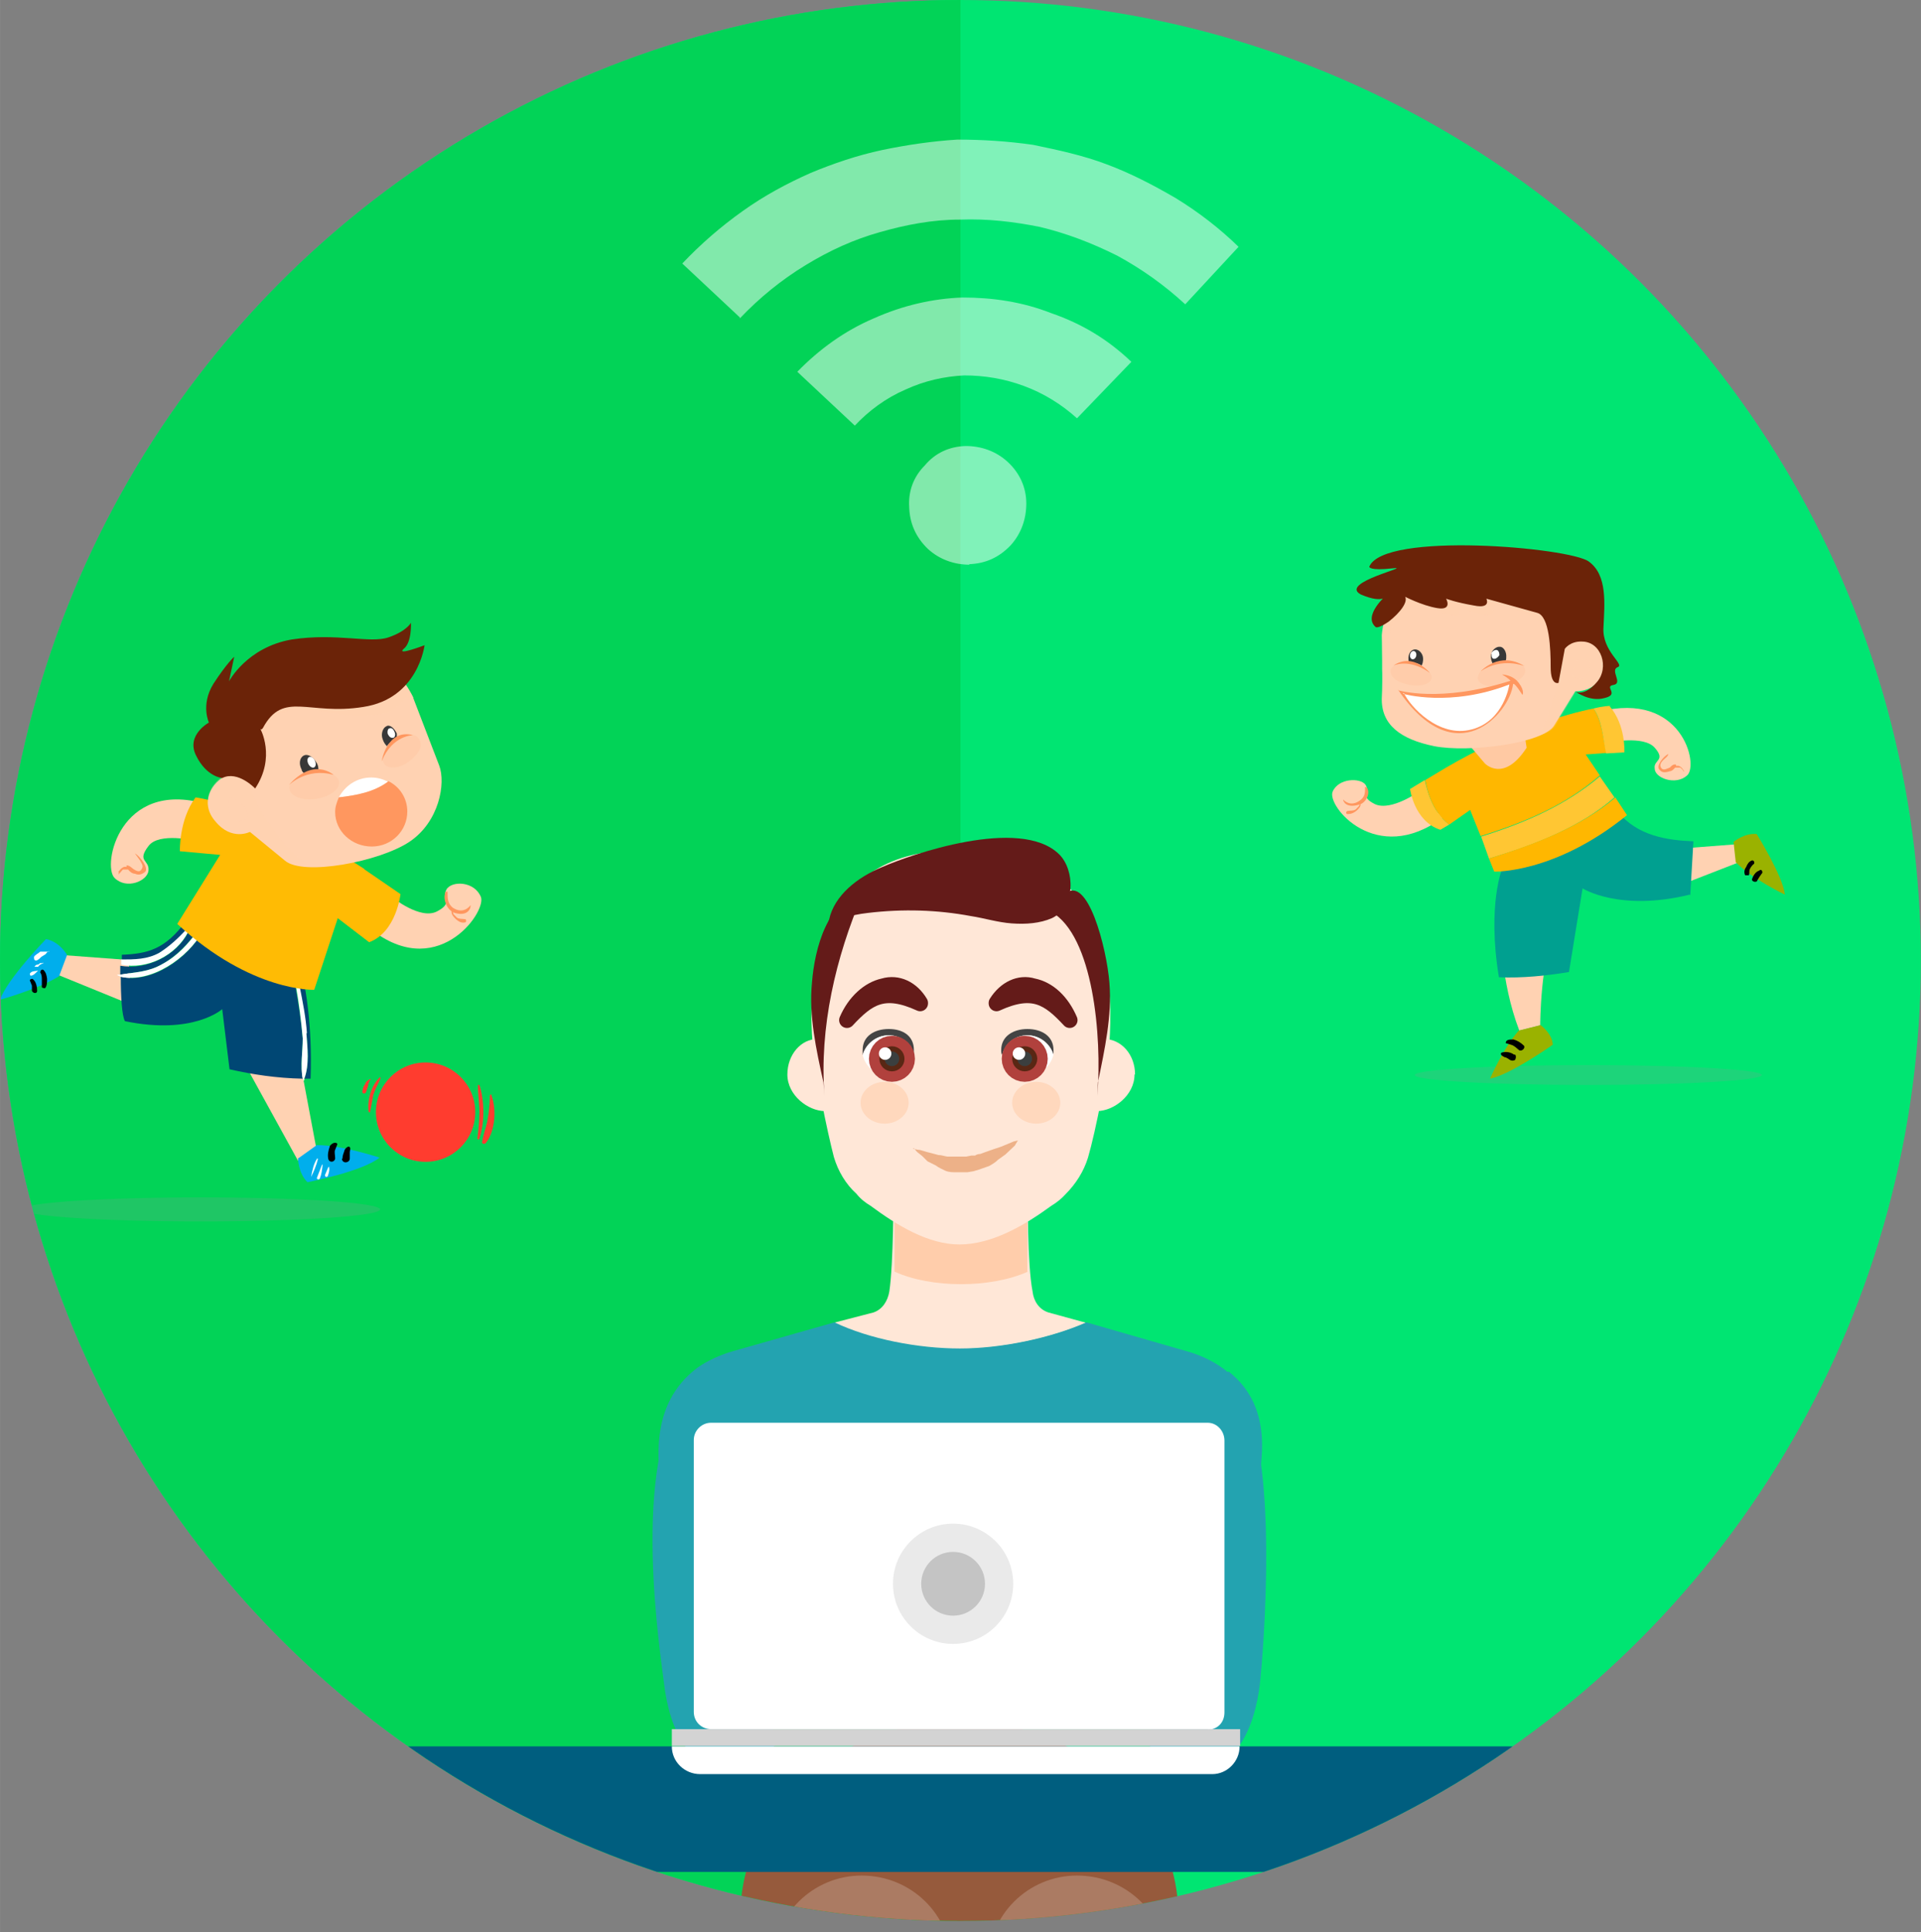 <svg xmlns="http://www.w3.org/2000/svg" xmlns:xlink="http://www.w3.org/1999/xlink" width="367.4" height="369.5" viewBox="0 0 367.429 369.539"><rect x="0" y="0" width="367.429" height="369.539" fill="#808080" stroke="none"/><defs><circle id="a" cx="183.7" cy="183.7" r="183.7"/></defs><clipPath id="b"><use xlink:href="#a" overflow="visible"/></clipPath><circle clip-path="url(#b)" fill="#00E572" cx="183.7" cy="183.7" r="183.7"/><path clip-path="url(#b)" fill="#02D357" d="M183.7 367.4C82.3 367.4 0 285.2 0 183.7S82.3 0 183.7 0"/><path clip-path="url(#b)" fill="#965A3C" d="M225.4 366.5c0 20.6-18.8 26.3-42 26.3-23 0-41.8-5.7-41.8-26.3s18.8-37.3 42-37.3c23 0 41.8 16.7 41.8 37.3z"/><path clip-path="url(#b)" fill="#FFF" d="M233.3 398h-99.6c-3.6 0-6.5-3-6.5-6.5 0-3.6 3-6.5 6.5-6.5h99.6c3.6 0 6.5 3 6.5 6.5 0 3.6-3 6.5-6.5 6.5z"/><g clip-path="url(#b)" fill="#AB7B63"><path d="M182 409.5h-34.2v-33.8c0-9.5 7.7-17 17-17 9.5 0 17.2 7.5 17.2 17v33.8zM223.2 409.5H189v-33.8c0-9.5 7.7-17 17-17 9.5 0 17.2 7.5 17.2 17v33.8z"/></g><path clip-path="url(#b)" fill="#005E7F" d="M27.5 334h310v24h-310z"/><g clip-path="url(#b)"><path fill="#FFE7D7" d="M207.8 253l-7.3-2c-1.8-.6-2.8-2.2-3-4-1-5-1-18.5-.8-20.7 0-.2-.2-.3-.4-.3h-25c-.2 0-.4 0-.4.3 0 2.2 0 15.4-.8 20.7-.3 1.8-1.3 3.4-3 4l-7.7 2c6.8 3.2 16 5 24 5s17.5-2 24.3-5z"/><path fill="#FFCDAB" d="M196.5 243.2v-12.8c0-.2-.2-.4-.3-.4h-24.8c-.2 0-.3.2-.3.4v12.8c7 3.2 18.4 3.2 25.5 0z"/><path fill="#23A3B0" d="M234.8 262.4c-2-1.7-4.6-3-7.2-3.8l-19.8-5.7c-6.8 3-16.2 5-24.2 5s-17.3-1.8-24-5l-19.7 5.6c-2.3.7-4.5 1.7-6.4 3-10 7.4-7 19.4-7.5 21.6v.4H184s57-.2 57-.4c-.4-2 3.3-13.5-6-20.8z"/><path fill="#FFE7D7" d="M183.8 162.7c-28.5-1-29 26-28.5 35 .3 6.4 3 19 4.2 23.6.8 2.7 2.3 5.2 4.3 7 .8 1 1.7 1.7 2.7 2.3 5 3.7 11 7.4 17 7.4 6.2 0 12.4-3.6 17.6-7.4 1-.6 2-1.4 2.7-2.2 2-2 3.5-4.4 4.3-7 1.4-4.8 4-17.3 4.2-23.8.4-9 0-36-28.4-35z"/><path fill="#641B19" stroke="#641B19" stroke-width="3" stroke-linecap="round" stroke-linejoin="round" stroke-miterlimit="10" d="M176 191.8c-1.6-2.7-4.3-4-7-3.2-2.8.6-5.5 3-7 6.5 4-4.3 7-6.4 14-3.2zM190.6 191.8c1.7-2.7 4.4-4 7-3.2 3 .6 5.5 3 7 6.5-4-4.3-7-6.4-14-3.2z"/><g fill="#FFE7D7"><path d="M162.3 205.5c0 4-1.3 7-4.5 7s-7.2-3-7.2-7c0-3.8 2.6-6.8 5.8-6.8s6 3 6 6.8zM217 205.5c0 4-4 7-7.2 7s-4.5-3-4.5-7c0-3.8 2.6-6.8 5.8-6.8 3.4 0 6 3 6 6.8z"/></g><path fill="#444" d="M196.5 198c2.4 0 4.4 1.6 5 3.8v-1c0-2.6-2.2-4-5-4-2.7 0-5 1.4-5 4 0 .4 0 .7.2 1 .5-2.2 2.5-3.8 4.8-3.8z"/><path fill="#FFF" d="M196.5 205.7c2.4 0 4.4-1.6 5-4-.6-2-2.6-3.7-5-3.7s-4.3 1.6-4.8 3.8c.5 2.3 2.5 4 4.8 4z"/><path fill="#444" d="M170 198c2.4 0 4.3 1.6 4.8 3.8v-1c0-2.6-2-4-4.8-4s-5 1.4-5 4v1c.6-2.2 2.6-3.8 5-3.8z"/><path fill="#FFF" d="M170 205.7c2.4 0 4.3-1.6 4.8-4-.5-2-2.5-3.7-4.8-3.7s-4.4 1.6-5 3.8c.6 2.3 2.6 4 5 4z"/><circle fill="#B1413D" stroke="#B1413D" stroke-width="5" stroke-miterlimit="10" cx="196" cy="202.5" r="1.9"/><circle fill="#B1413D" stroke="#B1413D" stroke-width="5" stroke-miterlimit="10" cx="170.6" cy="202.5" r="1.9"/><circle fill="#3B3F3F" stroke="#592714" stroke-miterlimit="10" cx="196" cy="202.5" r="1.9"/><circle fill="#3B3F3F" stroke="#592714" stroke-miterlimit="10" cx="170.6" cy="202.5" r="1.9"/><circle fill="#FFF" cx="169.3" cy="201.5" r="1.2"/><circle fill="#FFF" cx="194.9" cy="201.5" r="1.2"/><path fill="#641B19" d="M158.6 175.8c1-4.5 5.3-8 10.2-10 5-2.2 26.3-9.8 33.8-2.4 3 3 3.2 10-1.4 12.2-2.3 1-5 1.2-7.7 1s-5.2-1-7.8-1.4c-6.4-1.2-13-1.4-19.7-.6-1.7.2-3.5.5-5 1.2s-3 1.8-3.4 3.2"/><path fill="#641B19" d="M157.5 207c-1.4-6.3-2.8-12.7-2.2-19 .5-6.6 3-16 9.7-17-5.2 12.2-8.3 25.5-7.3 38.6M210 207c1.3-6.3 2.7-12.7 2.2-19-.5-6.6-4.2-21-8.5-17 .7 1.7-4 2.5-2.6 3.4 8 4.6 9.7 23.7 8.8 35.2"/><g fill="#FFD8BD"><ellipse cx="169.2" cy="210.9" rx="4.6" ry="4"/><ellipse cx="198.2" cy="210.9" rx="4.6" ry="4"/></g><g><path fill="#EDB188" d="M174.6 219.7l1 .2c.6 0 1.4.4 2.4.6l1.5.4c.6 0 1 .2 1.7.3h3.6l1-.2h.7c.3-.2.6-.3 1-.3l.8-.3 1.7-.6 1.5-.5 2.4-1 .8-.2-.6 1-1.8 1.7-1.4 1c-.5.5-1 .8-1.7 1.2l-2 .7-1 .3-1.2.2H183c-.7 0-1.5 0-2.2-.3-.6-.3-1.3-.6-1.8-1l-1.6-.8-1-1-1-.8-.6-.7z"/></g><g fill="#23A3B0"><path d="M131.3 265.7c-11 13.7-4.8 51.6-4.3 56.2.5 4.4 1.8 9 4 12 2.5 3.3 6 4.3 9 4 3-.6 5.8-2.4 8.6-4.3M237 266.2c8 11.5 4.5 51 4 55.7-.5 4.4-1.8 9-4 12-2.5 3.3-6 4.3-9 4-3-.6-5.8-2.4-8.6-4.3"/></g><g><path fill="#FFF" d="M231 330.7h-95c-1.8 0-3.3-1.4-3.3-3.3v-52c0-1.8 1.5-3.3 3.3-3.3h95c1.8 0 3.2 1.6 3.2 3.4v52c0 2-1.4 3.3-3.2 3.3z"/><path fill="#D3D3D3" d="M237.2 334v-3.3H128.5v3.2h108.7z"/><path fill="#FFF" d="M128.5 334c0 3 2.5 5.3 5.4 5.3h98c2.8 0 5.2-2.4 5.2-5.3H128.5z"/></g><g><circle fill="#EAEAEA" cx="182.3" cy="302.9" r="11.5"/><circle fill="#C4C4C4" cx="182.3" cy="302.9" r="6.1"/></g></g><g clip-path="url(#b)"><ellipse opacity=".2" fill="#91959D" cx="38.4" cy="231.3" rx="34.3" ry="2.3"/><path fill="#FFD2B2" d="M37.4 160.8s-7-1.7-9 1c-2.3 3 .2 2.6 0 4.7-.2 2-4.2 3.7-6.5 1.4-2.4-2.4 1-18.8 17.3-14.2l-2 7z"/><path fill="#FF975F" d="M22.6 166.8c.4-.6 1-1.2 1.6-1v-.3c.6 0 1 .5 1.3.7.5.3 1.2.8 1.6 0 .4-.6 0-1-.3-1.6l-1-1.4s0-.2 0 0c1 .6 2.6 2.7 2 3.5-.7.6-1.3.7-2 .4-.5 0-1-.4-1.3-.8h-1l-.7.8c0 .2-.3 0 0-.2z"/><path fill="#FFD2B2" d="M75 171.6s5.4 4.4 8.6 2.7c3.2-1.7.8-2.4 1.8-4.2 1-1.7 5.4-1.6 6.6 1.5 1 3-8.7 16.6-21.7 5.6l4.6-5.4z"/><path fill="#FF975F" d="M85.2 170.6s.4-.2.4 0c0 1.2 0 2.2 1 3 2 1.3 3.2-.2 3.4-.5v.2c0 .5-.6 2-3 1.3-1.4-.4-2.4-2.5-1.8-4z"/><path fill="#FF975F" d="M86.4 174.2c.2 0 .3.4.3.6l.7.7c.4.3 1 .2 1.6.3.2 0 .2.6 0 .6-.8.2-1.3-.2-1.8-.6-.4-.4-1-1-.8-1.6z"/><g><path fill="#FFD2B2" d="M60.7 220.7l-4-21.3L46 202l11 20"/><path fill="#00AEEC" d="M57 221.5s0 2.8 1.8 4.6c0 0 10.4-2 13.8-4.7 0 0-7.2-2.4-12-2.4l-3.5 2.5z"/><path d="M63 219.3c.3-.5 1-1 1.5-.6v.2l-.4 1c-.2.4 0 1 0 1.6 0 .7-1 1-1.3.2-.2-.8 0-1.7.3-2.5zM65.5 221.6c0-.6.2-1 .4-1.6 0-.2.7-1 1-.6.2.3 0 .7 0 1v1.2c0 .4-.4.7-.8.7s-.7-.3-.7-.7z"/><path fill="#FFF" d="M60.7 221.5c-.7 1-1 2.4-1.2 3.6 0 .2 0 .2 0 0 .5-1 1-2.2 1.3-3.4zM61.6 222.7l-1 2.6c0 .3.5.4.6 0 .3-.7.4-1.6.5-2.5zM63 223.2h-.2l-.6 1.4c-.2.4.3.7.5.3.2-.6.4-1.2.2-1.8z"/><path fill="#FFD2B2" d="M10 186l15.2 6.2-.6-8.6-13.4-1"/><path fill="#00AEEC" d="M12.8 182.6s-1.4-2.5-4-3c0 0-7.4 7.6-8.8 11.6 0 0 7.3-2 11.3-4.5l1.5-4z"/><path d="M8.3 185.5c.5.5.6 1 .7 1.7 0 .6 0 1.4-.4 1.8 0 0-.5 0-.6-.2v-1.4c0-.5 0-1-.3-1.4 0-.4.3-.7.6-.5zM6.3 187.3c.6.4.8 1.5.8 2.2 0 .6-.8.5-1 0v-1l-.4-1c0-.2.4-.4.7-.2z"/><path fill="#FFF" d="M9.4 182H7.7c-.3.3-1 .6-1.2 1 0 .4 0 .7.4.7.3 0 .7-.4 1-.7l.8-.5c.2-.2.3-.5.7-.6 0 0 0-.2 0 0zM8 184.2h-.4c0 .2-.4.3-.5.3-.2 0-.4.2-.5.4h.7c.2-.4.6-.5 1-.7 0 0 0-.2-.2 0zM7.3 185.6c-.5.2-1.2 0-1.6.6 0 0 0 .4.2.4.5 0 1-.6 1.4-1z"/><g><path fill="#004774" d="M38 177.8c0-.2.2-.2.3-.2l-2.7-1.5c-4 5.5-7.4 6.3-12.3 6.5v1c2.4 0 5 0 7-1.2 2.2-1.2 3.6-2.6 5.2-4.4.3-.4.7 0 .5.3-2.3 4.5-8 7.3-13 6.4v1.7c3-.5 5.4-.5 8-2 3-1.7 5-4 7-6.6z"/><path fill="#004774" d="M58.3 188.4l-19.6-10.6v.4c-2.7 5-9.7 10-15.6 8.6 0 3.6.2 7.5.8 8.5C37 198 42.5 193 42.5 193l1.4 11.5c4.4 1 9 1.7 14 1.8-.5-2.5 0-5.2 0-7.7-.3-3.4-.8-6.6-1.4-10 0-.3.6-.5.7 0 .6 3 1.2 6 1.4 9 .2 2.7.6 6-.4 8.7h1.2c.4-10.7-1.2-18-1.2-18z"/><path fill="#FFF" d="M36 178.3c.2-.3-.2-.7-.5-.4-1.6 1.7-3 3-5 4.3-2.3 1.3-4.8 1.3-7.3 1.3v1c5 1 10.5-1.8 12.8-6.3zM38.3 177.6l.4.2c0-.2-.2-.2-.4-.2zM22.4 186.5l.7.3v-.4h-.6z"/><path fill="#FFF" d="M38.7 178.2v-.4l-.4-.2s-.3 0-.3.2c-2 2.7-4 5-7 6.6-2.6 1.5-5 1.5-8 2v.4c6 1.3 13-3.7 15.7-8.6zM58 206.6c0 .2 0 0 .2 0v-.3H58v.3zM58.7 197.6c-.2-3-.8-6-1.4-9 0-.5-.8-.3-.7 0 .6 3.4 1 6.6 1.3 10 0 2.5-.5 5.2 0 7.7h.3c1-2.6.6-6 .4-8.7z"/></g><path fill="#FFBB04" d="M69.6 166.2l7 4.8s-.8 7.3-6 9.2l-6-4.6-4.5 13.7s-12 .5-26.2-12.6l8.2-13.2-7.7-.7s-.2-6 3-10.3c0 0 14.3 2 32.3 13.7z"/><circle fill="#FF3C2F" cx="81.4" cy="212.7" r="9.5"/><path fill="#FF3C2F" d="M91.6 207.5h-.2c0 1.8.3 3.5.3 5.2 0 1.7-.2 3.4-.4 5 0 .3.4.3.4 0 1-3 1-7 0-10.2zM94 209.5c0-.3-.2-.2-.3 0 0 1.7-.2 3.3-.5 5-.3 1.3-.8 2.6-1 4 0 .3.6.4.8 0 1.7-2.2 2-6.3 1-9zM72.7 206c-1.7 1.5-2.5 4.5-2.2 6.6 0 .2.3.2.3 0l.6-3.2c.4-1.2 1-2.2 1.4-3.2 0 0 0-.2 0 0zM70.8 206.4c-.5.2-.8.4-1 1-.3.3-.5 1-.5 1.5 0 .2.5.4.7 0l.4-1.2c0-.4.3-1 .5-1.3 0 0 0-.2-.2 0z"/></g><g><g fill="#FFD2B2"><path d="M79 133.4l5 13c1.3 3.4 0 10.8-5.7 14.6-5.7 3.8-20.3 6.6-23.8 3.6l-6.7-5.5s-3.5 1.8-6.6-2c-3-3.4-1-7.5 2.5-9h.4c-.3 0-5.8-10.5 1-15.3 6.8-4.8 26-15.7 34 .7z"/><path opacity=".2" d="M54.8 161.8c-2.4-3-4.8-6-6.3-9.5-2.8-6.5-.3-13.3 5.7-16 4.6-2.3 9.2 1.6 18.5.3 4.6-.6 4.7-4.8 6-2.7 1 1.6 2.4 5.7 3.3 7.5l-3-8c-8-16.5-27.2-5.6-34-.8-6.8 4.8-1.3 15.4-1 15.2h-.3c-3.4 1.5-5.5 5.6-2.5 9 3 3.8 6.6 2 6.6 2l6.7 5.6c1 .8 2.5 1 4.5 1-1.6-1-3-2.2-4.2-3.8z"/></g><path fill="#383838" d="M58.3 148c.8-.5 1.8-.8 2.6-.6 0-.5 0-1-.4-1.6-.6-1-1.6-1.7-2.4-1.3-.8.4-1 1.6-.4 2.7 0 .3.3.5.5.8z"/><ellipse transform="rotate(-25.986 59.542 145.8)" fill="#FFF" cx="59.6" cy="145.8" rx=".7" ry="1.1"/><g fill="#FF975F"><ellipse transform="rotate(-8.467 60.132 150.192)" opacity=".1" cx="60.1" cy="150.2" rx="4.8" ry="2.6"/><path d="M55.2 150.2s3.4-3.5 8.6-2c0 0-3.8-3.5-8.6 2z"/></g><path fill="#383838" d="M76 141.3c-.8.2-1.5.7-2 1.4-.3-.3-.6-.7-.8-1.3-.4-1 0-2.2.7-2.5.6-.4 1.5.3 2 1.4v1z"/><path fill="#FFF" d="M74.2 140.4c.2.5.6.8 1 .7.3 0 .5-.6.3-1-.2-.6-.6-1-1-.8-.3 0-.5.6-.3 1.2z"/><g fill="#FF975F"><path opacity=".1" d="M73.4 146c.8 1.2 3.2 1 5-.5 2-1.6 2.5-3 1.7-4.2-.6-1.2-3.2-1-4.6 0-2 1.5-2.8 3.7-2 4.8z"/><path d="M79 140.6s-4 0-6 5c0 0 1-6.3 6-5z"/></g><path fill="#6B2308" d="M40 138.3s-1.7-3.4.8-7.5c2.6-4 4-5.2 4-5.2l-1 4.7s3.4-6.5 12-8c8.6-1.3 15 .8 18.5-.4s4.3-2.8 4.3-2.8.2 3.8-1.4 5c-1.5 1.4 4-.7 4-.7s-1.2 10.2-11.7 11.8c-10.5 1.7-15.3-3.2-19.2 4-.3.5-.5.2-.5.2s3 5.4-1 11.4c0 0-3.3-3.5-6.3-2 0 0-3-.2-5-4.3-2-4 2.6-6.4 2.6-6.4z"/><path opacity=".5" fill="#FFD2B2" d="M44.4 152.6c-1.4-.7-.4 3.5 0 4 1 .7 3 .4 3-.6.2-1.2-1.5-2.8-3-3.4z"/></g><path fill="#FFF" d="M71 148.7c-2.8 0-5 1.6-6.2 3.8 3.4-.4 6.7-1 9.4-3-1-.5-2-.8-3.2-.8z"/><path fill="#FF975F" d="M74.2 149.5c-2.7 2-6 2.6-9.4 3-.4 1-.7 1.8-.7 2.8 0 3.7 3.2 6.6 7 6.6s6.8-3 6.8-6.7c0-2.5-1.4-4.7-3.6-5.8z"/></g><g clip-path="url(#b)"><ellipse opacity=".2" fill="#91959D" cx="303.8" cy="205.6" rx="33.2" ry="1.9"/><path fill="#FFD2B2" d="M307.8 142s6.6-1.4 8.7 1c2.2 2.5-.3 2.3 0 4 0 1.8 4 3.3 6.2 1.3 2.3-2-1-16.2-16.8-12.2l1.8 6z"/><path fill="#FF975F" d="M322 147.3c-.3-.5-.8-1-1.4-.8 0-.2 0-.3-.2-.3-.5 0-.8.4-1 .6-.6.2-1.3.7-1.7 0-.3-.5 0-1 .4-1.4.4-.4 1-.8 1-1.2-1 .5-2.4 2.3-1.7 3 .5.6 1 .6 2 .3.3 0 .7-.3 1-.7h1c.2.2.5.4.6.7 0 .2.2 0 0-.2z"/><path fill="#FFD2B2" d="M271.4 151.4s-5.3 3.8-8.4 2.4c-3-1.5-.8-2-1.8-3.7-1-1.4-5.2-1.3-6.3 1.3-1.2 2.7 8.3 14.4 21 5l-4.6-5z"/><path fill="#FF975F" d="M261.4 150.6s-.3-.2-.3 0c0 1 0 1.8-1 2.5-1.8 1.3-3 0-3.2-.2 0 .4.6 1.7 3 1 1.2-.2 2.3-2 1.6-3.2z"/><path fill="#FF975F" d="M260.3 153.7c-.2 0-.3.3-.4.5l-.6.6c-.4.3-1 .2-1.6.3-.3.2-.3.5 0 .6.7 0 1.2-.2 1.7-.6.4-.3 1-1 .8-1.3z"/><g><path fill="#FFD2B2" d="M294.6 196s0-12.4 3-19l-10.5.7s-.2 9.7 3.5 19.4l4-1z"/><path fill="#9AB200" d="M294.6 196s2.3 1.6 2.4 3.8c0 0-8 5.7-12 6.5 0 0 2.6-6 5.5-9.2l4-1z"/><path d="M289.4 198.8c-.6 0-1.4 0-1.4.7l1 .3c.7.2 1 .6 1.5 1s1.3-.3 1-.8c-.6-.6-1.3-1-2-1.2zM289.6 201.7c-.4-.3-1-.5-1.5-.5-.2 0-1.2 0-1 .4 0 .3.4.4.7.6.3 0 .7.3 1 .5.3.2.7.2 1 0 .2-.4.2-.8 0-1z"/><path fill="#FFD2B2" d="M333.4 164.6l-14.4 5.6 1-7.8 13-1"/><path fill="#9AB200" d="M331.6 161s2-1.7 4.4-1.5c0 0 5 8 5.4 11.6 0 0-6.3-3-9.4-6.2l-.4-3.7z"/><path d="M335 164.6c-.5.2-.8.7-1 1.2-.3.4-.5 1-.2 1.6h.7c.2-.4 0-.8.2-1.2.2-.4.5-.8.8-1 .2-.4-.2-.8-.5-.6zM336.5 166.5c-.7.2-1.2 1-1.4 1.7 0 .5 1 .6 1 .2l.5-.8.5-.7c0-.4-.2-.6-.5-.5z"/><path fill="#00A090" d="M323.3 171.2l.6-10.3c-5-.2-10.7-1-14.5-5.7l-22 10.7s-3 7-.7 21c4.4.2 9.2-.3 13.4-1l2.6-16s7 4.5 20.5 1.2z"/><path fill="#FFC633" d="M284.8 164.2c8.7-2.6 17.5-6 24-11.7l-2.8-4c-6.4 5.4-14 8.8-22.7 11.5l1.5 4.2zM272.5 149.2l-2.8 1.7s.8 6.2 5.8 7.8l1.7-1c-2.7-2-4-5.3-4.7-8.6z"/><path fill="#FFB700" d="M276.6 146.8l-4 2.4c.6 3.3 2 6.6 4.6 8.5l4-2.8 2 5c8.7-2.7 16.4-6 22.8-11.6l-2.7-4 4-.3c-.7-2.6-.8-6-2.5-8.5-5 1-15.7 4-28.2 11.3z"/><path fill="#FFC633" d="M308 135s-1.2 0-3.2.5c1.7 2.4 1.8 5.8 2.4 8.6l3.5-.2s.3-5.2-2.8-8.8z"/><path fill="#FFB700" d="M309 152.5c-6.7 5.7-15.5 9-24.2 11.7l1 2.5s11.6.4 25.4-10.8l-2.3-3.5z"/></g><g><path fill="#FFC9A3" d="M280.6 142l3.4 4s3.6 3.8 8-3l-.4-2.6s-9.4 2-11 1.5z"/><g fill="#FFD2B2"><path d="M264.3 121.4s.2 9 0 12c-.2 5.2 3.6 8 10 9.3 6.5 1.3 21-.5 23-4l4-6.5s4 .3 5.4-3.7c1.5-3.7-2-6.3-5.5-6.4h-.4c.4 0 1.6-10-6.2-12-7.8-1.6-29-4.3-30.3 11.4z"/><path opacity=".2" d="M296 136.6c1.2-3 2.2-6.4 2.4-9.7.2-6.2-6-10.5-12.3-11.2-.4 0-.7.3-.6.7 1 2.6-4.7.3-5.7 0-.3 0-.7.3-.7.6.6 2-4.6-.5-5.5-.8-1.7-.6-3.8-.2-5.3.7-2.2 1.4-2.5 4.6-3 6.8l-1 5v-7.4c1.4-15.7 22.6-13 30.4-11.3 7.8 2 6.6 12 6.2 12h.4c3.6.2 7 2.8 5.5 6.5-1.5 4-5.3 3.7-5.3 3.7l-4 6.6c-.6 1-2 1.6-3.7 2 1-1 2-2.6 2.4-4.2z"/></g><path fill="#383838" d="M288 126.6c-1-.2-1.8 0-2.5.3-.2-.4-.4-1-.3-1.5 0-1 1-1.8 1.7-1.7.7 0 1.3 1 1.2 2 0 .3 0 .5-.2.8z"/><path fill="#FFF" d="M285.3 125c0 .5 0 1 .5 1 .4 0 .7-.3 1-.7 0-.5-.2-1-.6-1-.4 0-.8.3-1 .7z"/><g fill="#FF975F"><path opacity=".1" d="M282.7 130c.3 1 2.6 1.7 5 1.2 2.5-.5 4.3-2 4-3.2-.3-1.2-2.6-1.8-5-1.3-2.6.5-4.3 2-4 3.2z"/><path d="M291.6 127.4s-4.3-1.8-8.4 1c0 0 3.6-4 8.4-1z"/></g><g><path fill="#383838" d="M269.7 126.8c.8 0 1.6 0 2.2.5.2-.3.3-.8.3-1.3 0-1-.8-1.8-1.5-1.8-.8 0-1.4.8-1.3 2 0 0 0 .4.2.6z"/><ellipse transform="rotate(11.536 270.294 125.284)" fill="#FFF" cx="270.3" cy="125.3" rx=".6" ry=".8"/><g fill="#FF975F"><path opacity=".1" d="M273.8 129.8c-.3 1.2-2.6 1.7-5 1-2-.5-3-1.6-2.8-2.7.3-1 2.6-2 4.3-1.4 2.2.7 3.8 2 3.5 3.2z"/><path d="M266.5 127.3s3-1.5 7 1.4c0 0-3.2-4-7-1.4z"/></g></g><g><path fill="#FF975F" d="M267.4 132s8 2.5 21.5-1.8c0 0-.2-.4-1.6-1.2 0 0 2 0 3.2 1.6 1.2 1.6.7 2.3.7 2.3s-1.7-2.7-1.8-2c-.7 5.6-11 17.3-22 1z"/><path fill="#FFF" d="M268.4 132.7s9 2.6 20.3-1.8c0 0-1 7-7.2 8.6-6.3 1.7-11.8-4.4-13-7z"/></g><path fill="#6B2308" d="M268.5 114s3.4 1.8 6.4 2.3 1.7-1.8 1.7-1.8 1.8.7 5.3 1.3c3.4.7 2.4-1.3 2.4-1.3l9.7 2.7c2.4.6 2.6 7 2.6 10.4 0 3.6 1.5 3 1.5 3l1.2-6.5s1-1.5 3.3-1.4c3.7 0 5.3 5 2.8 7.8-2.3 2.7-4 1.8-4 1.8s2.7 2 5.5 1.2c3-.7-.2-2.2 1.7-2.5s-.7-2.8.8-3.4c1.5-.5-3-3-2.7-7.6.2-4.5.8-10-2.8-12.6-3.6-2.7-39.3-5.8-42 1 0 0 0 .8 4.4.3s-10.4 2.7-6 5c4.7 2 5 0 5 0s-4.7 4-2.2 6.2c0 0 .3.5 2.5-1 2.2-1.7 4-4 3-5z"/><g fill="#FFD2B2"><path d="M301.4 126.7s0-.3 0 0zM304 127.6z"/><path opacity=".3" d="M304 127.6c.3-.2.3-.4.3-.7 0-.3-.3-.5-.5-.6l-1-.2h-.3c-.4 0-.7 0-1 .3v.2l-.3.4c0 .4-.3.8-.4 1-.2.4-.2.8 0 1 0 .4.4.5.6.5l.4.3c.6 0 1-.2 1.3-.6.3 0 .4-.3.6-.5l.2-.7.2-.3z"/></g></g></g><g opacity=".5"><path fill="#FFF" d="M185.5 108c-3 0-5.8-1-8-3-2.4-2.3-3.5-5-3.6-8-.2-3 .8-5.8 3-8 2-2.4 4.7-3.6 7.8-3.7 3 0 5.8 1 8 3 2.4 2.2 3.6 5 3.6 8s-1 5.8-3 8c-2.2 2.3-4.8 3.5-8 3.6zm-44-47.3l-11-10.3c3.5-3.7 7.3-7 11.5-10s8.5-5.3 13-7.3c4.3-1.8 9-3.4 13.7-4.4 4.8-1 9.6-1.7 14.4-2 4.8 0 9.6.3 14.5 1 4.8 1 9.5 2 14 3.7 4.6 1.7 9 4 13.3 6.5 4.4 2.7 8.4 5.8 12 9.3l-10.2 11c-4-3.7-8.4-6.8-13-9.3-5-2.5-9.8-4.3-14.8-5.5-5-1-10-1.6-15.3-1.4-5.3 0-10.4 1-15.3 2.4-5 1.4-9.6 3.5-14.2 6.3s-8.8 6.2-12.6 10.2zm22 20.7l-11-10.3c4.2-4.3 9-7.8 14.6-10.2 5.6-2.5 11.3-3.8 17-4 5.7 0 11.4.8 17 3 5.8 2 10.8 5 15.3 9.3L206 80c-3-2.7-6.4-4.8-10.2-6.2-3.8-1.4-7.6-2-11.4-2-3.8.2-7.5 1-11.2 2.7-3.7 1.6-7 4-9.8 7z"/></g></svg>